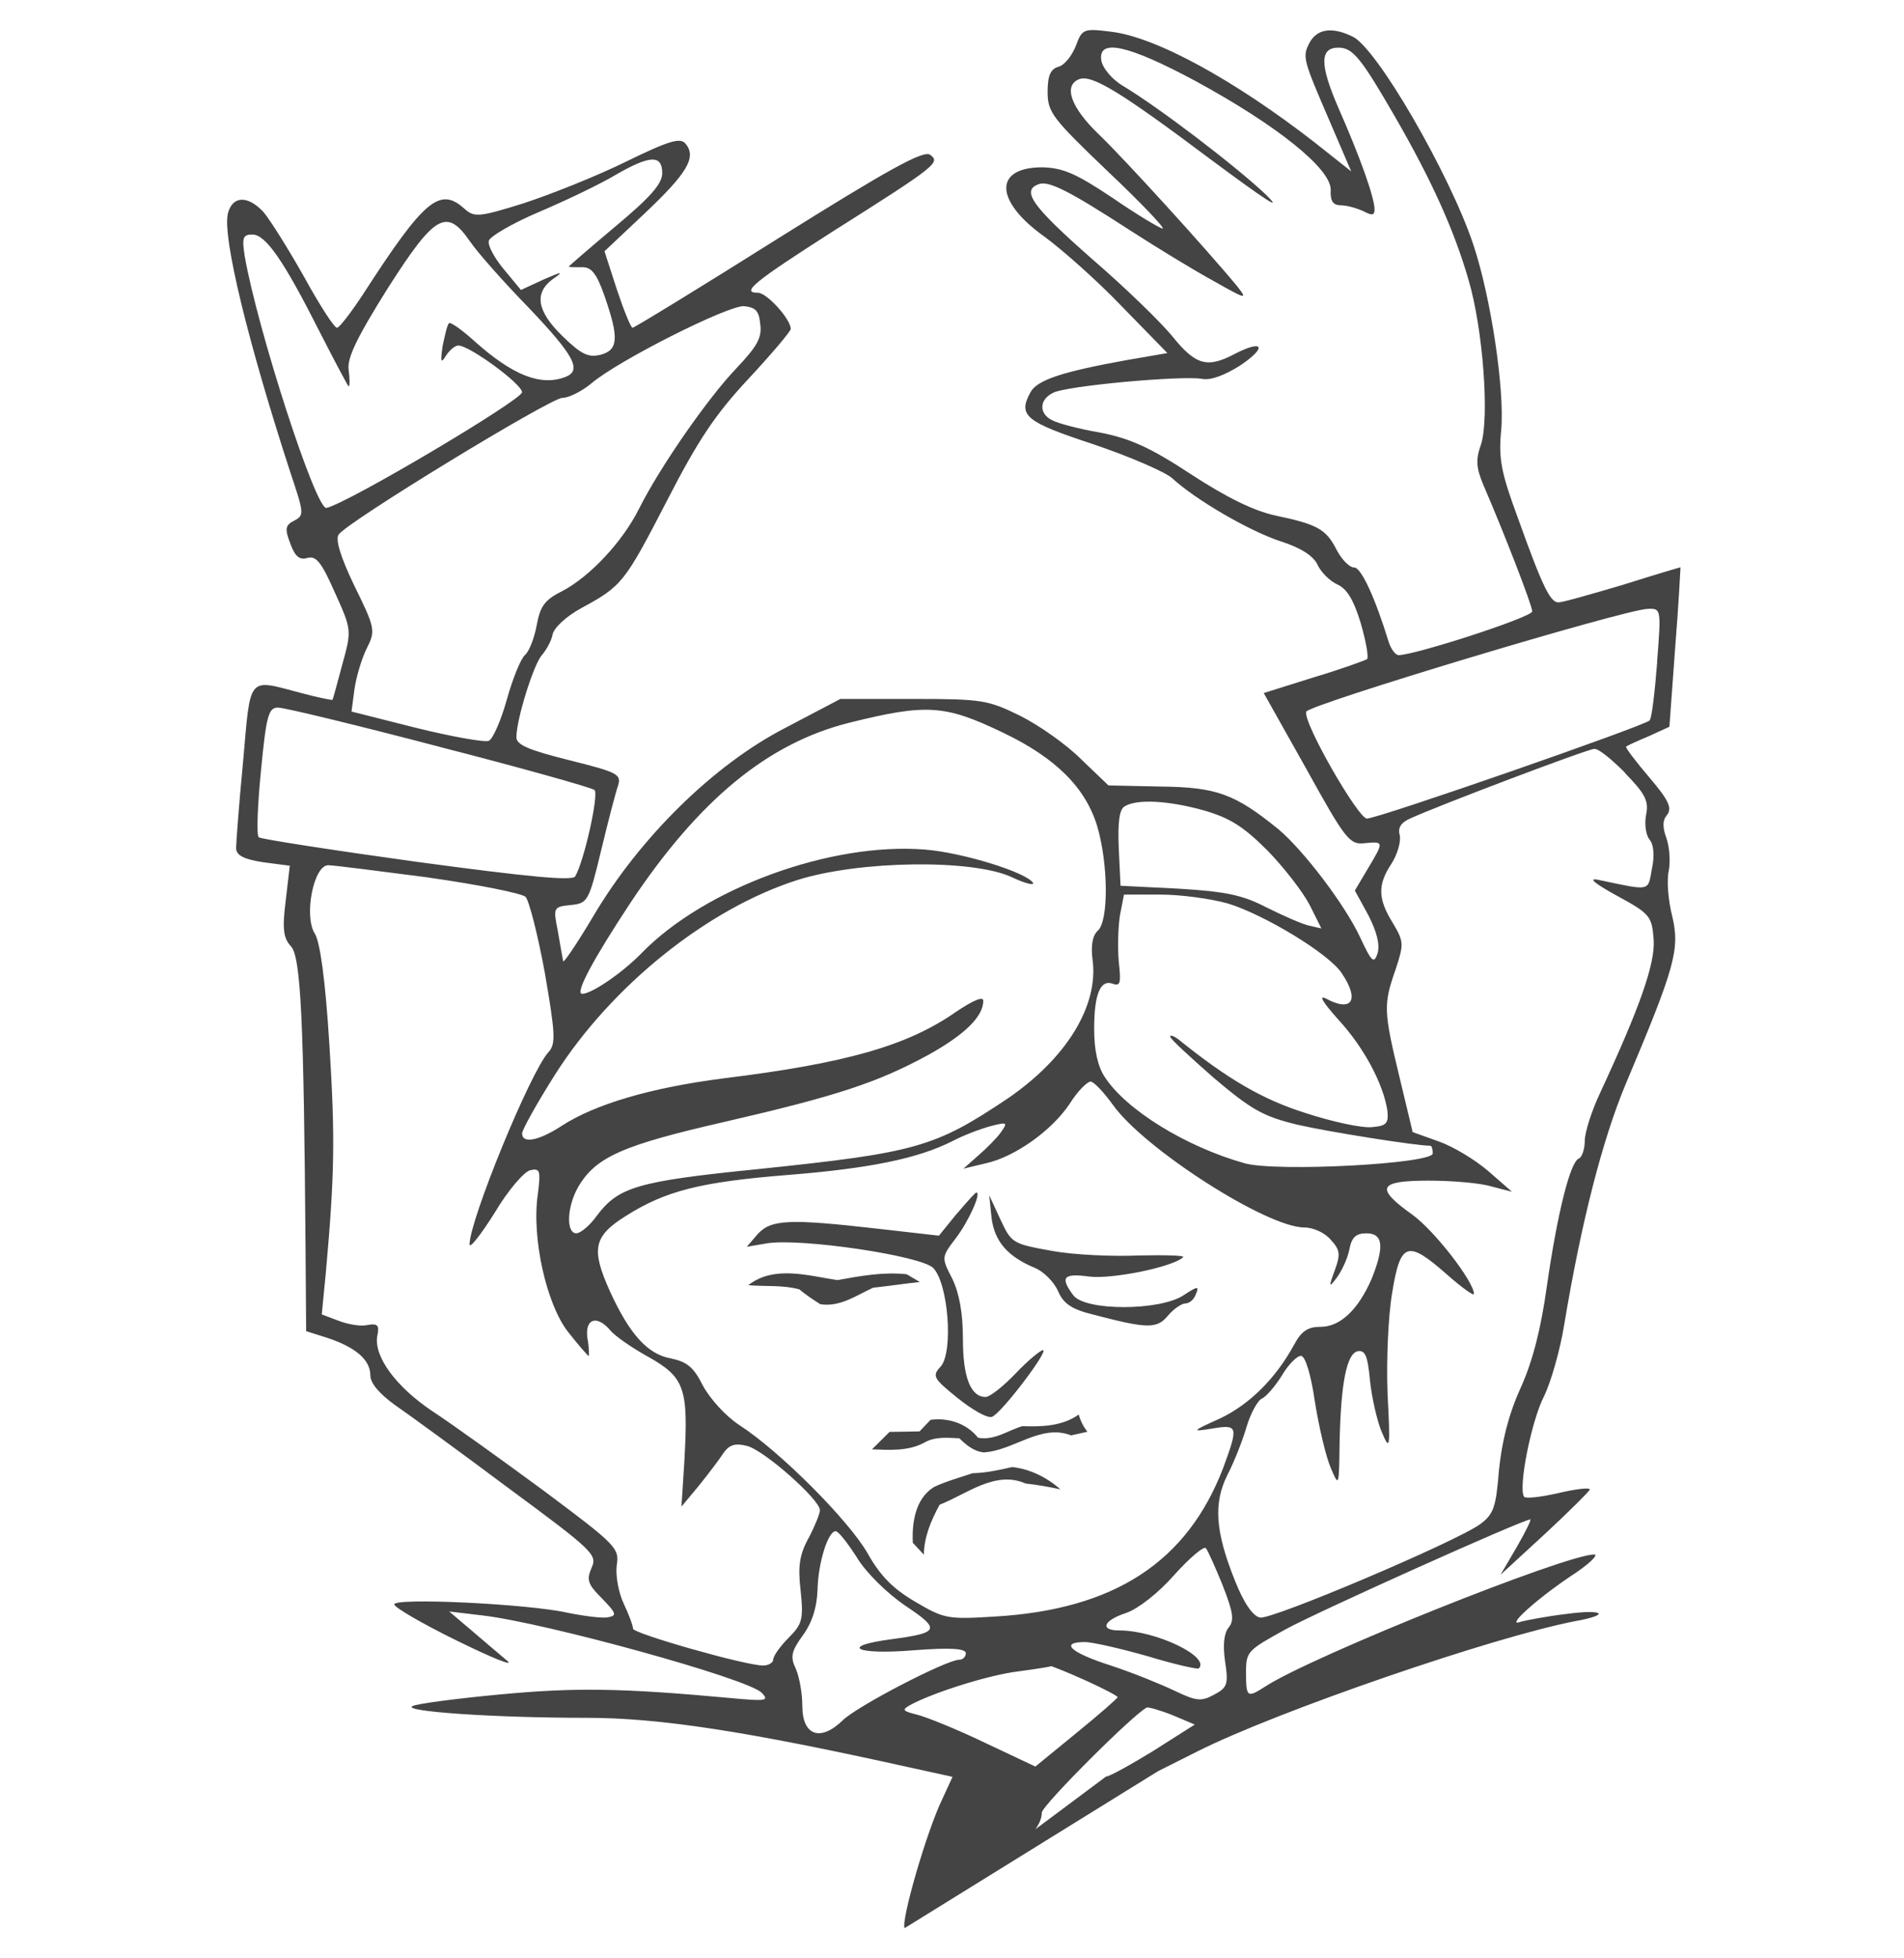 <?xml version="1.0" encoding="utf-8"?>
<!-- Generator: Adobe Illustrator 15.0.0, SVG Export Plug-In . SVG Version: 6.00 Build 0)  -->
<!DOCTYPE svg PUBLIC "-//W3C//DTD SVG 1.1//EN" "http://www.w3.org/Graphics/SVG/1.1/DTD/svg11.dtd">
<svg version="1.1" id="Calque_1" xmlns="http://www.w3.org/2000/svg" xmlns:xlink="http://www.w3.org/1999/xlink" x="0px" y="0px"
	 width="595.279px" height="611.97px" viewBox="0 116.05 595.279 611.97" enable-background="new 0 116.05 595.279 611.97"
	 xml:space="preserve">
<path fill="#444444" d="M306.167,700.852c11.323-5.316,19.534-12.773,19.534-18.268c0-2.201,29.035-31.197,32.863-32.863
	c0.535-0.178,4.383,0.912,8.032,2.381l6.941,2.936l-12.932,8.211c-7.14,4.363-13.705,8.031-14.796,8.031L306.167,700.852z
	 M362.016,669.633l12.396-6.227c25.027-12.574,92.56-35.779,118.124-40.697c11.305-2.021,8.767-3.848-3.095-2.201
	c-6.228,0.732-12.415,2.002-13.883,2.359c-5.117,2.021,4.025-6.387,14.974-13.844c6.029-3.848,9.479-7.141,7.854-7.141
	c-8.746,0-87.8,31.574-102.793,41.252c-5.653,3.65-6.029,3.473-6.029-4.4c0-6.586,0.556-6.941,12.415-13.486
	c10.394-5.674,74.294-34.332,76.477-34.332c0.377,0-1.448,3.828-4.205,8.568l-5.116,8.746l13.883-12.771
	c7.675-7.121,13.883-13.328,14.041-13.863c0-0.734-4.362-0.18-9.837,1.092c-5.474,1.27-10.393,1.822-10.749,1.109
	c-1.845-2.936,2.36-23.76,6.188-31.217c2.201-4.402,5.116-14.598,6.405-22.648c5.295-31.771,11.86-57.496,19.18-75.027
	c15.509-36.69,16.977-42.156,14.597-52.398c-1.271-4.928-1.824-11.305-1.091-14.418c0.535-2.915,0.179-7.487-0.733-10.025
	c-1.27-3.48-1.27-5.672,0.178-7.308c1.646-2.202,0.557-4.572-5.651-11.87c-4.204-4.929-7.496-9.292-7.141-9.48
	c0.357-0.367,3.649-1.825,7.141-3.292l6.387-2.925l1.824-25c1.11-13.686,1.646-24.84,1.646-24.84c-0.179,0-8.19,2.38-18.067,5.494
	c-9.856,2.916-18.801,5.474-20.09,5.474c-2.56,0-4.938-4.75-12.772-26.635c-5.117-13.873-6.029-18.266-5.117-27.379
	c1.091-12.594-3.292-41.619-8.746-57.862c-7.317-21.915-30.305-61.7-37.802-64.992c-6.386-3.104-10.947-2.37-13.327,1.834
	c-2.38,4.572-2.182,5.117,6.387,25l6.585,15.331l-11.306-8.955c-25.366-19.724-49.84-33.041-63.703-34.688
	c-8.767-1.101-9.123-0.912-11.146,4.572c-1.271,3.104-3.649,6.029-5.475,6.396c-2.38,0.734-3.292,2.737-3.292,7.834
	c0,6.396,1.469,8.229,18.802,24.821c10.233,9.668,17.89,17.71,17.176,17.889c-0.734,0-7.854-4.205-15.51-9.48
	c-11.503-7.675-15.528-9.479-22.095-9.668c-15.351,0-14.992,10.581,0.715,21.727c5.475,4.026,16.422,13.695,24.116,21.737
	l14.24,14.597l-12.771,2.201c-20.11,3.649-28.123,6.208-30.126,10.214c-3.828,7.12-1.469,9.113,19.714,16.065
	c11.323,3.837,22.271,8.567,24.632,10.581c7.317,6.763,23.938,16.422,33.774,19.714c6.388,2.013,10.394,4.571,11.683,7.309
	c1.091,2.38,3.828,5.126,6.208,6.217c2.935,1.279,5.116,4.75,7.317,12.048c1.646,5.663,2.56,10.76,2.003,11.305
	c-0.556,0.367-8.031,3.114-16.619,5.672l-15.688,4.929l13.327,23.73c12.237,22.094,13.507,23.74,18.267,23.185
	c6.029-0.545,6.029-0.545,0.912,8.042l-4.025,6.763l4.205,7.675c2.735,5.305,3.648,9.302,2.914,11.87
	c-1.091,3.471-1.823,2.915-5.474-4.938c-4.76-10.214-17.711-27.191-25.545-33.775c-13.525-10.948-19.178-13.139-36.711-13.328
	l-16.421-0.357l-8.588-8.231c-4.563-4.571-13.129-10.581-18.979-13.506c-10.016-4.929-11.859-5.295-33.409-5.295h-22.828
	l-17.344,9.113c-22.271,11.493-45.269,34.142-59.687,58.408c-5.296,8.935-9.659,15.34-9.659,14.418
	c-0.188-0.913-0.922-5.117-1.646-9.302c-1.468-7.467-1.468-7.655,4.017-8.221c5.305-0.545,5.672-1.101,9.489-16.977
	c2.192-9.123,4.563-18.256,5.295-20.269c1.102-3.659,0-4.205-15.33-8.042c-12.406-3.104-16.433-4.75-16.433-7.13
	c0-5.663,5.305-22.461,7.844-25.545c1.458-1.646,3.104-4.571,3.472-6.584c0.367-2.013,4.205-5.662,8.935-8.221
	c12.772-6.952,13.506-7.844,26.824-33.597c9.668-18.802,14.974-26.824,25.366-37.97c7.317-7.844,13.328-14.974,13.328-15.708
	c0-3.104-7.497-11.305-10.215-11.305c-5.483,0-1.468-3.292,23.373-19.178c32.676-20.626,33.587-21.539,30.483-23.918
	c-2.013-1.646-13.139,4.571-47.281,25.912c-24.632,15.519-45.269,28.113-45.813,28.113s-2.747-5.484-4.938-12.048l-3.837-11.86
	l12.594-11.86c13.318-12.594,16.243-17.521,12.772-21.727c-1.646-2.013-4.938-1.101-18.802,5.662
	c-9.303,4.571-23.563,10.214-31.951,12.961c-14.052,4.383-15.331,4.383-18.436,1.646c-7.685-6.952-12.594-2.747-31.584,26.635
	c-3.837,5.851-7.497,10.591-8.21,10.591c-0.913,0-5.474-7.13-10.393-16.064c-4.938-8.756-10.581-17.711-12.594-20.091
	c-4.938-5.295-9.668-5.117-11.126,0.367c-1.825,7.308,6.396,40.717,19.535,81.047c4.205,12.594,4.384,13.328,1.279,14.974
	c-2.926,1.458-3.104,2.559-1.279,7.309c1.458,4.026,2.926,5.117,5.306,4.393c2.736-0.734,4.383,1.279,8.567,10.759
	c5.295,11.682,5.295,11.86,2.37,22.461c-1.636,6.029-2.916,10.948-3.104,11.126c0,0.188-4.571-0.724-10.036-2.191
	c-16.61-4.383-15.509-5.662-17.889,21.37c-1.279,13.317-2.191,25.544-2.191,27.191c0,2.191,2.38,3.471,8.389,4.383l8.391,1.101
	l-1.279,10.948c-1.101,8.756-0.734,11.672,1.636,14.23c3.114,3.292,4.026,23.186,4.571,94.563l0.188,25.725l6.941,2.201
	c8.587,2.914,13.139,6.762,13.139,11.682c0,2.379,2.926,5.83,7.845,9.303c4.204,2.914,20.269,14.596,35.411,25.92
	c26.467,19.516,27.745,20.805,25.922,24.813c-1.646,3.826-1.279,5.115,3.281,9.658c4.394,4.563,4.761,5.314,1.834,5.85
	c-1.646,0.379-7.496-0.377-12.771-1.445c-12.228-2.758-54.233-4.762-54.044-2.578c0,0.912,8.746,6.027,19.535,11.305
	c10.778,5.295,17.89,8.209,15.886,6.404c-2.201-1.824-7.13-6.029-10.948-9.301l-7.317-6.207l10.77,1.289
	c19.714,2.359,82.693,19.713,86.897,24.096c2.559,2.559,1.468,2.738-10.036,1.646c-33.766-3.113-48.372-3.293-71.566-1.111
	c-13.863,1.291-26.279,2.936-27.558,3.67c-3.292,1.646,25.366,3.648,54.412,3.648c22.828,0,50.196,4.205,101.138,15.529
	l13.317,2.916l-3.104,6.762c-4.938,10.035-13.139,38.518-11.86,40.52L362.016,669.633z M373.697,141.337
	c25.544,13.873,42.344,27.379,42.344,33.964c-0.18,3.649,0.732,4.928,3.292,4.928c1.824,0,4.938,0.912,6.94,1.834
	c2.737,1.458,3.472,1.27,3.472-0.555c0-3.649-4.384-16.064-11.306-31.762c-5.851-13.506-5.851-18.802,0-18.802
	c4.563,0,7.12,3.283,17.891,21.905c11.126,19.357,18.245,34.876,22.826,50.752c4.563,15.519,6.565,43.444,3.828,51.486
	c-1.626,4.572-1.468,7.13,0.733,12.406c6.406,14.785,15.331,37.801,15.331,39.626s-36.69,13.685-41.788,13.685
	c-0.912,0-2.38-1.825-3.113-4.195c-4.205-13.694-8.567-23.194-10.749-23.194c-1.468,0-3.848-2.38-5.494-5.484
	c-3.292-6.584-6.208-8.042-19.179-10.769c-6.743-1.458-15.311-5.663-26.457-12.951c-12.771-8.39-18.999-11.136-28.281-12.961
	c-6.585-1.101-13.328-2.925-14.974-3.838c-4.205-2.013-4.205-6.396,0.179-8.567c3.848-2.202,40.34-5.484,46.567-4.393
	c2.736,0.555,7.1-1.091,12.019-4.205c8.409-5.662,7.318-8.201-1.626-3.649c-8.567,4.571-12.236,3.649-19.356-5.117
	c-3.649-4.572-15.152-15.698-25.743-24.821c-18.444-16.243-21.736-21.003-16.421-23.006c3.094-1.279,9.301,1.825,29.015,14.597
	c8.211,5.305,19.894,12.416,25.922,15.698c10.035,5.672,10.592,5.851,7.299,1.646c-9.479-11.493-35.422-39.983-43.235-47.46
	c-8.767-8.389-11.324-15.331-6.229-17.344c4.008-1.468,12.772,3.837,41.253,25.188c16.978,12.584,23.007,16.61,16.978,10.759
	c-9.479-8.935-33.398-27.19-44.723-33.954c-3.294-2.013-6.208-5.484-6.585-7.844c-1.092-6.941,8.229-4.938,29.393,6.396
	L373.697,141.337L373.697,141.337z M207.042,170.174c0,3.292-3.658,7.497-14.606,16.62c-8.042,6.763-14.597,12.406-14.597,12.584
	c0,0.188,1.823,0.188,3.837,0.188c3.104-0.188,4.75,1.646,7.309,8.935c4.571,13.14,4.383,16.977-1.279,18.445
	c-3.838,0.912-6.028-0.188-11.859-5.851c-8.042-7.844-8.936-13.506-2.925-17.889c3.471-2.38,2.925-2.38-2.926,0.178l-7.13,3.292
	l-5.295-6.406c-2.925-3.471-5.117-7.487-4.75-8.935c0.179-1.279,7.31-5.484,15.876-9.113c8.568-3.639,19.168-8.756,23.74-11.493
	C203.204,164.512,207.042,164.333,207.042,170.174z M146.969,191.524c2.19,3.292,10.581,12.771,18.435,20.813
	c14.24,14.964,16.62,19.535,11.315,21.548c-7.676,2.925-16.433-0.545-28.292-11.126c-4.018-3.659-7.676-6.218-8.042-5.672
	c-0.545,0.367-1.279,3.659-2.003,7.13c-0.734,4.938-0.557,5.662,1.091,2.925c1.101-1.646,2.747-3.104,3.837-3.104
	c3.471,0,19.902,12.039,19.902,14.597c0,2.38-54.401,34.688-61.146,36.155c-3.292,0.724-21.548-55.69-25.555-78.677
	c-0.912-5.851-0.545-6.763,2.38-6.763c4.205,0,9.847,8.201,21.182,30.662c4.75,9.302,8.756,16.798,8.936,16.798
	c0.366,0,0.366-2.191,0-5.117c-0.545-3.659,2.38-9.847,12.227-25.555c14.785-23.185,18.444-25.178,25.733-14.597V191.524z
	 M237.703,217.455c0.556,4.205-1.091,6.952-7.467,13.695c-8.756,9.113-23.928,30.84-30.482,43.989
	c-5.128,10.214-15.342,21.182-24.107,25.723c-5.483,2.747-6.763,4.76-7.844,10.581c-0.734,4.026-2.38,8.231-3.659,9.302
	c-1.279,1.081-3.837,7.309-5.662,13.873c-1.825,6.565-4.383,12.405-5.663,12.961c-1.279,0.545-11.503-1.279-22.648-4.026
	l-20.27-5.117l0.912-6.941c0.556-3.838,2.202-9.49,3.838-12.782c2.747-5.474,2.747-6.208-3.838-19.536
	c-4.383-9.113-6.029-14.597-4.928-16.064c2.736-4.016,66.261-42.71,69.92-42.71c2.013,0,6.028-2.003,9.123-4.562
	c8.379-7.13,42.521-24.295,47.639-24.107c3.659,0.357,4.75,1.458,5.117,5.663L237.703,217.455z M518.119,322.956
	c-0.753,9.302-1.666,17.532-2.38,18.266c-1.468,1.646-84.884,30.662-88.375,30.662c-2.735,0-20.069-30.116-18.979-33.409
	c0.732-2.191,99.501-31.94,106.779-32.129c4.204-0.179,4.204,0,2.916,16.61H518.119z M137.3,349.443
	c25.732,6.584,47.647,12.772,48.561,13.506c1.458,1.279-3.292,22.461-6.039,27.013c-0.912,1.458-14.418,0.178-49.65-4.572
	c-26.457-3.659-48.739-7.13-49.285-7.655c-0.734-0.734-0.367-10.036,0.724-21.003c1.646-17.155,2.38-19.536,5.305-19.536
	c2.014,0,24.633,5.484,50.386,12.227V349.443z M313.643,345.059c16.422,7.854,25.743,17.156,29.394,29.204
	c3.45,11.671,3.648,29.571,0.179,32.674c-1.646,1.458-2.201,4.75-1.646,8.935c2.003,14.417-8.052,30.839-26.457,43.455
	c-22.837,15.311-28.668,16.977-77.953,22.094c-38.158,3.828-43.811,5.652-50.574,14.598c-2.19,3.094-5.116,5.475-6.396,5.475
	c-3.282,0-2.925-8.371,0.555-14.42c5.484-9.48,14.053-13.148,45.992-20.447c34.876-8.053,47.648-12.217,63.713-21.002
	c11.126-6.209,16.967-11.859,16.967-16.799c0-1.469-3.095-0.18-8.559,3.49c-15.152,10.57-34.32,16.064-73.014,20.805
	c-22.461,2.916-39.806,8.031-50.197,14.775c-7.318,4.76-12.415,5.672-12.415,2.379c0-1.09,4.571-9.32,10.214-18.246
	c17.71-27.924,47.827-52.031,75.94-60.966c19.168-6.039,54.401-6.584,66.815-0.922c4.205,2.013,7.318,2.747,6.765,1.834
	c-2.023-3.292-22.094-9.49-33.776-10.402c-29.392-2.38-68.83,12.049-88.543,32.308c-6.039,6.217-15.698,12.782-18.623,12.782
	c-2.38,0,3.282-10.582,15.331-28.836c21.36-31.951,42.71-49.483,68.096-55.879C289.716,335.917,295.387,336.284,313.643,345.059z
	 M508.046,357.643c6.405,6.584,7.496,8.756,6.584,13.149c-0.557,2.916,0,6.396,1.109,7.675c1.271,1.458,1.627,5.117,0.714,9.113
	c-1.269,7.13-0.157,6.951-16.6,3.48c-3.471-0.734-1.646,0.912,5.652,4.929c10.412,5.662,10.947,6.396,11.503,13.694
	c0.556,7.467-4.383,21.36-16.778,48.017c-2.578,5.473-4.76,12.217-4.76,14.953c0,2.559-0.912,5.117-1.825,5.475
	c-2.736,0.932-6.782,17.354-10.035,39.982c-1.824,13.129-4.401,23.361-8.211,31.771c-3.808,8.369-5.851,16.777-6.763,25.725
	c-0.912,11.48-1.646,13.684-5.852,16.797c-7.497,5.475-65.171,29.928-68.819,29.193c-2.201-0.355-5.116-4.561-7.854-11.502
	c-6.228-15.51-6.743-24.256-2.38-33.043c2.003-3.826,4.76-10.748,6.029-15.15c1.27-4.205,3.471-8.191,4.76-8.729
	c1.271-0.555,4.006-3.668,6.207-7.139c2.004-3.471,4.74-6.229,6.029-6.229s3.113,5.674,4.384,14.617
	c1.269,7.854,3.471,17.154,4.938,20.447c2.559,6.029,2.559,5.85,2.736-7.676c0.377-18.82,2.201-28.104,5.672-28.836
	c2.36-0.377,3.114,1.445,3.828,9.102c0.556,5.316,2.201,12.615,3.649,16.066c2.577,6.027,2.757,5.672,1.845-12.021
	c-0.377-10.232,0.178-23.938,1.447-31.414c2.578-15.865,4.76-16.621,17.176-5.672c4.562,4.025,8.389,6.783,8.389,6.029
	c0-3.828-12.415-19.895-19.355-24.832c-11.683-8.369-10.571-10.57,5.295-10.57c7.14,0,16.063,0.734,19.556,1.824l6.386,1.646
	l-7.317-6.387c-4.025-3.49-10.929-7.695-15.509-9.32l-8.212-2.938l-4.204-17.531c-4.938-20.447-4.938-22.451-1.092-33.408
	c2.56-7.854,2.56-8.568-0.912-14.418c-4.76-7.655-4.76-12.039-0.355-18.623c1.824-2.925,2.915-6.763,2.538-8.746
	c-0.714-2.38,0.377-4.026,3.292-5.305c8.767-4.026,55.513-21.727,57.496-21.727c1.289-0.188,5.493,3.282,9.658,7.487
	L508.046,357.643z M376.434,369.345c8.211,2.38,12.416,5.117,19.912,12.594c5.117,5.295,10.948,12.772,13.13,16.977l3.649,7.308
	l-4.007-0.912c-2.201-0.545-8.053-3.104-13.149-5.663c-7.478-3.837-12.396-4.938-27.369-5.851l-18.266-0.912l-0.557-11.682
	c-0.355-8.221,0.198-12.227,1.846-13.139C355.45,365.696,365.308,366.241,376.434,369.345z M134.008,390.328
	c15.519,2.191,29.203,4.929,30.304,6.029c1.091,1.101,3.838,11.86,6.029,23.74c3.292,19.157,3.471,22.292,1.101,24.831
	c-5.672,6.207-24.642,52.557-24.642,60.055c0,1.445,3.479-2.938,7.844-9.877c4.205-7.121,9.302-12.932,11.126-13.309
	c3.114-0.734,3.292,0.18,2.38,7.496c-2.013,13.686,2.737,34.49,9.48,43.076c3.292,4.186,6.218,7.479,6.396,7.479
	c0.188,0,0.188-2.539-0.357-5.475c-0.922-6.207,2.916-7.496,7.12-2.559c1.279,1.646,6.764,5.494,12.049,8.389
	c11.313,6.387,12.404,9.838,11.126,32.486l-0.913,14.24l5.483-6.586c2.925-3.646,6.396-8.189,7.675-10.191
	c1.825-2.578,3.659-3.135,7.31-2.203c5.305,1.27,22.828,16.799,22.828,20.092c0,1.09-1.646,5.117-3.472,8.568
	c-2.925,5.295-3.471,8.943-2.558,16.6c0.912,8.943,0.545,10.412-3.838,14.795c-2.558,2.559-4.75,5.652-4.75,6.764
	c0,0.912-1.467,1.824-3.114,1.824c-5.662,0-40.697-10.035-40.697-11.504c0-0.912-1.278-4.383-2.925-7.854
	c-1.646-3.471-2.559-8.768-2.19-11.859c0.912-5.475,0-6.387-23.006-23.563c-13.14-9.658-28.658-20.824-34.51-24.633
	c-11.492-7.676-18.435-17.154-17.344-23.561c0.734-3.293,0.188-4.008-2.925-3.471c-2.191,0.555-6.208-0.18-9.113-1.289l-5.305-2.004
	l1.279-13.148c2.746-30.662,2.925-42.145,1.101-71.201c-1.279-20.427-2.925-32.118-4.571-34.677
	c-3.471-5.484-0.367-21.36,4.205-21.36c1.646,0,15.886,1.825,31.396,3.838v0.021H134.008z M383.733,398.37
	c11.503,3.471,31.972,15.876,35.798,21.905c5.652,8.389,3.114,12.235-4.938,7.874c-2.559-1.289-0.912,1.27,3.848,6.584
	c8.032,8.727,14.042,20.07,15.331,28.461c0.377,3.828-0.179,4.74-4.76,5.117c-3.114,0.377-12.396-1.646-20.805-4.385
	c-13.328-4.203-24.117-10.393-39.983-23.203c-1.289-0.912-2.38-1.27-2.38-0.715c0,0.715,6.208,6.387,13.685,12.951
	c11.86,10.035,15.511,12.037,26.102,14.598c9.479,2.199,37.048,6.584,41.608,6.584c0.356,0,0.715,1.092,0.715,2.381
	c0,3.271-48.729,5.85-58.766,3.111c-18.267-5.115-37.066-16.619-43.811-27.012c-2.183-3.293-3.293-8.408-3.293-14.975
	c0-11.125,2.022-15.707,6.028-14.063c2.201,0.734,2.381-0.555,1.666-6.94c-0.377-4.383-0.197-10.948,0.357-14.418l1.269-6.584
	h11.504c6.229,0,15.707,1.279,20.824,2.747V398.37z M347.955,461.35c9.479,13.506,48.015,38.336,59.875,38.336
	c2.757,0,6.405,1.646,8.211,3.828c2.915,3.135,3.112,4.58,1.289,9.5c-2.022,5.494-1.846,5.652,0.714,2.201
	c1.468-2.021,3.292-5.871,3.848-8.766c0.714-3.65,2.003-4.939,5.295-4.939c5.296,0,5.652,4.205,1.646,14.24
	c-4.204,9.658-9.837,14.975-15.887,14.975c-4.025,0-6.028,1.27-8.39,5.672c-5.672,10.393-13.863,18.604-23.185,23.006
	c-8.944,4.008-8.944,4.205-2.201,3.094c7.854-1.268,8.052-0.713,3.292,12.238c-11.306,29.568-34.132,44.346-71.378,46.547
	c-14.786,0.912-15.888,0.715-24.842-4.563c-6.941-4.045-10.947-8.031-14.964-15.15c-5.672-10.035-27.201-31.773-40.171-40.162
	c-4.205-2.736-9.124-8.191-11.315-12.236c-2.925-5.832-4.938-7.477-10.034-8.566c-7.31-1.271-12.951-7.656-18.99-20.807
	c-6.029-13.328-5.295-17.354,4.938-23.738c12.405-7.855,23.373-10.592,50.386-12.773c25.545-2.021,40.885-5.117,51.665-10.59
	c3.838-2.004,9.302-4.006,12.237-4.76c4.918-1.271,5.115-1.072,2.914,2.021c-1.288,1.824-4.58,5.117-7.13,7.299l-4.57,4.045
	l6.961-1.666c9.104-2.002,20.626-10.193,26.259-18.602c2.38-3.848,5.494-6.963,6.585-6.963c1.11,0.18,4.204,3.471,6.941,7.318
	L347.955,461.35L347.955,461.35z M268.009,602.995c2.925,4.76,9.479,11.146,15.151,14.975c10.947,7.318,10.581,8.391-4.393,10.393
	c-16.61,2.201-11.305,4.938,6.763,3.471c11.683-0.912,16.433-0.555,16.433,0.912c0,1.111-0.913,2.023-2.015,2.023
	c-4.016,0-32.129,14.598-36.512,18.979c-6.941,6.744-12.594,4.762-12.594-4.561c0-3.85-0.912-8.965-2.003-11.504
	c-1.834-3.826-1.469-5.492,2.19-10.57c2.925-4.025,4.383-8.768,4.571-14.24c0.179-8.389,3.283-18.266,5.663-18.266
	c0.912,0,3.837,3.848,6.763,8.389H268.009z M382.284,611.604c3.294,8.369,3.67,10.928,1.825,13.129
	c-1.447,1.824-1.825,5.475-1.091,10.59c1.091,7.121,0.714,8.191-3.471,10.393c-4.026,2.184-5.494,2.006-12.416-1.289
	c-4.204-2.002-13.148-5.65-19.893-7.854c-12.613-4.025-16.064-7.318-8.031-7.318c2.38,0,11.126,2.023,19.534,4.404
	c8.39,2.537,15.707,4.203,16.064,3.826c3.649-3.668-13.506-11.859-24.831-11.859c-6.228,0-5.116-3.113,2.182-5.494
	c3.649-1.27,10.035-6.207,14.975-11.859c4.74-5.295,9.302-9.123,9.856-8.369c0.557,0.535,2.915,5.832,5.295,11.662L382.284,611.604
	L382.284,611.604z M339.209,641.155c5.672,2.578,10.214,4.938,10.214,5.314c0,0.357-5.853,5.475-12.772,11.105l-12.951,10.592
	l-15.886-7.498c-8.756-4.203-18.256-8.031-21.182-8.746c-4.384-1.09-4.75-1.467-2.192-2.914c6.942-3.848,24.643-9.48,33.964-10.592
	c5.475-0.732,10.193-1.467,10.193-1.645c0.198,0,4.958,1.824,10.591,4.383H339.209L339.209,641.155z M299.036,495.483l-5.483,6.762
	l-19.168-2.182c-27.379-3.113-33.23-2.936-37.436,1.627l-3.471,4.025l6.396-1.092c10.77-1.645,47.827,3.85,51.854,7.676
	c4.75,4.74,6.396,26.279,2.38,30.842c-2.747,2.936-2.38,3.668,5.295,9.855c4.572,3.67,9.303,6.406,10.77,5.852
	c2.916-1.092,17.89-20.824,15.887-20.824c-0.754,0-4.76,3.293-8.568,7.316c-3.826,4.027-8.052,7.318-9.32,7.318
	c-4.74,0-7.12-6.227-7.12-18.086c0-8.014-1.102-14.24-3.292-18.803c-3.472-6.764-3.472-6.764,1.101-12.771
	c4.018-5.295,8.042-14.24,6.396-14.24c-0.367,0-3.104,3.113-6.219,6.764V495.483L299.036,495.483z M309.995,496.573
	c0.911,7.498,5.115,12.236,13.485,15.709c2.757,1.09,6.029,4.383,7.318,7.297c1.646,3.848,4.204,5.672,10.947,7.318
	c16.799,4.383,19.893,4.582,23.383,0.377c1.825-2.201,4.383-3.848,5.474-3.848c1.271,0,2.737-1.27,3.293-2.936
	c1.11-2.539,0.555-2.539-3.848,0.377c-7.497,4.938-30.84,4.938-34.489,0c-4.205-5.652-3.114-6.941,4.938-5.852
	c6.94,0.912,26.1-2.914,29.392-6.029c0.714-0.555-5.493-0.732-13.704-0.555c-8.191,0.377-20.626-0.18-27.369-1.447
	c-12.236-2.201-12.594-2.381-16.063-9.857l-3.473-7.496L309.995,496.573L309.995,496.573z M233.945,517.713
	c8.151-6.324,18.772-2.914,27.885-1.586c7.13-1.289,14.301-2.617,21.647-1.824c1.021,0.615,3.094,1.824,4.104,2.42
	c-4.868,0.516-9.728,1.27-14.597,1.785c-5.325,2.418-10.303,6.107-16.511,5.156c-2.281-1.428-4.512-2.936-6.565-4.641
	c-5.216-1.43-10.64-0.834-15.984-1.311H233.945L233.945,517.713z M319.594,561.784c6.129,0.197,12.455,0.039,17.671-3.629
	c0.536,1.963,1.448,3.748,2.697,5.375c-1.705,0.355-3.393,0.752-5.077,1.129c-9.539-3.709-17.948,4.781-27.311,5.316
	c-3.113-0.299-5.493-2.32-7.646-4.404c-3.709-0.158-7.616-0.613-10.969,1.369c-5.057,2.697-10.799,2.301-16.342,2.082
	c1.825-1.805,3.649-3.629,5.504-5.453c3.124-0.039,6.237-0.08,9.382-0.158c1.14-1.211,2.271-2.42,3.431-3.611
	c5.603-0.732,11.255,1.111,14.845,5.596C310.866,566.344,314.991,563.17,319.594,561.784z M304.214,576.479
	c4.153-0.1,8.24-1.012,12.246-1.924c5.554,0.596,10.889,3.254,15.054,6.963c-3.59-0.756-7.199-1.43-10.849-1.807
	c-9.48-4.205-18.375,3.293-26.903,6.625c-2.618,4.838-4.859,9.994-4.918,15.607c-1.161-1.25-2.291-2.479-3.451-3.709
	c-0.308-6.307,0.754-13.725,6.535-17.395c3.927-1.883,8.191-2.992,12.287-4.4L304.214,576.479L304.214,576.479z"/>
</svg>

